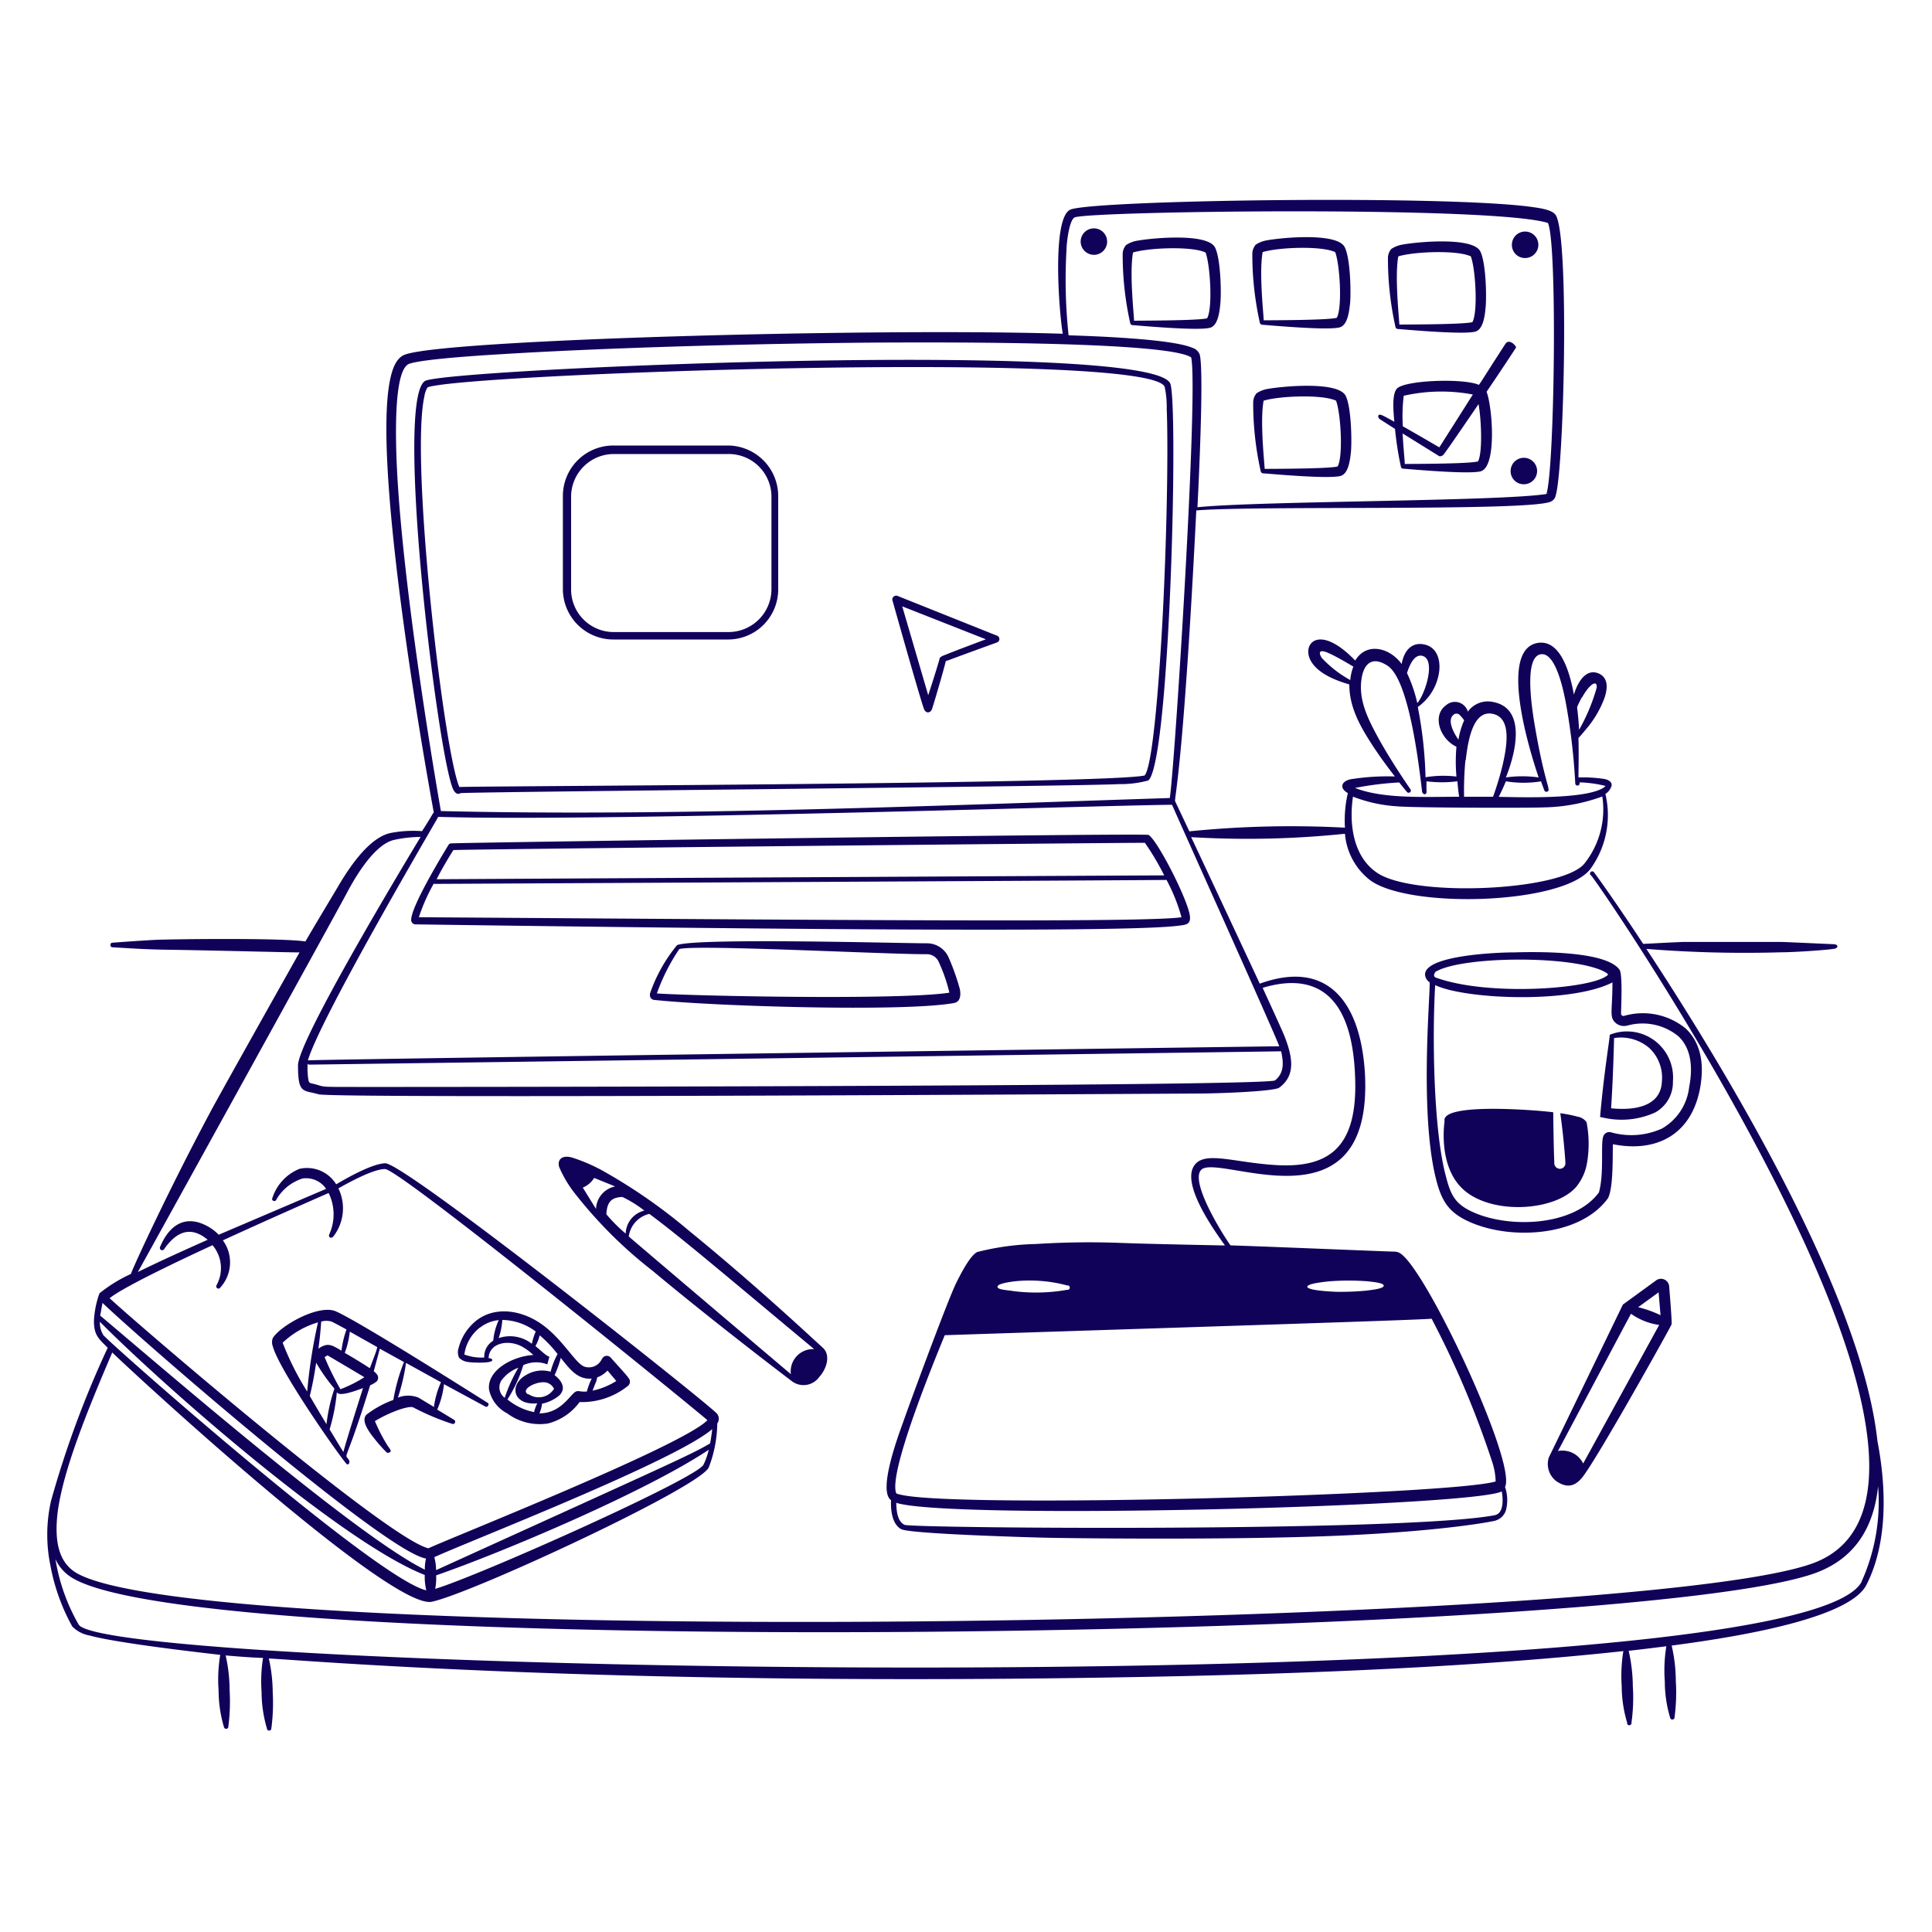 <svg xmlns="http://www.w3.org/2000/svg" viewBox="0 0 400 400" id="Designer-Desk-2--Streamline-Free-Illustrations.svg" height="400" width="400"><desc>Designer Desk 2 Streamline Illustration: https://streamlinehq.com</desc><g><g fill="#100259"><path d="m264 223.66 -0.12 0zM97 282c0.76 0.12 4.92 0.32 4.92 -0.4 0 -0.42 -0.76 -0.4 -0.76 -0.4 0.1 -3.2 4.16 -4 7.06 -2.32a11.12 11.12 0 0 1 2.2 1.66c-4.1 0.22 -9.54 3.02 -9.18 7.08a7.14 7.14 0 0 0 3.74 4.98 11.28 11.28 0 0 0 8.46 2.12 11.7 11.7 0 0 0 6.56 -4.44 15.2 15.2 0 0 0 10 -3.34 1.12 1.12 0 0 0 0.42 -0.78c0 -0.7 0 -0.66 -4 -5.1a1.06 1.06 0 0 0 -1.72 0.2 1.7 1.7 0 0 0 -0.18 0.28 2.94 2.94 0 0 1 -3.42 1.44c-2 -0.58 -4.58 -5.88 -9.28 -9.04 -4.1 -2.76 -9.6 -3.58 -13.48 -0.3a10.7 10.7 0 0 0 -3.4 5.48 2.72 2.72 0 0 0 0.12 2A3.16 3.16 0 0 0 97 282zm7.52 7.42a2.68 2.68 0 0 1 -0.74 -3.56 7.6 7.6 0 0 1 3.54 -2.68 32.18 32.18 0 0 0 -2.8 6.14zm18.84 -3.16c0.48 -1.44 0 -0.94 0.8 -1.3a5.78 5.78 0 0 0 1.62 -1.2l1.82 2.16a14.92 14.92 0 0 1 -4.92 2c0.2 -0.52 0.52 -1.32 0.68 -1.76zm-7.24 -5.1c1.9 2.38 3.48 4.5 6.38 4.26a15.78 15.78 0 0 0 -1 2.68c-1.46 0.1 -1.66 -0.24 -2.24 0 -1.14 0.44 -3.02 4.54 -7.58 4.52a6.62 6.62 0 0 0 0.54 -2 8.14 8.14 0 0 0 3.52 -1.66 2.38 2.38 0 0 0 0.8 -1.48c0 -0.7 -0.24 -1.6 -1.72 -2.78a19.74 19.74 0 0 0 1.3 -3.64zm-6.72 7.56c-1.76 -0.94 1.24 -2.6 3.18 -2.54a2.36 2.36 0 0 1 2.12 1.36 3.72 3.72 0 0 1 -5.3 1.08zm2.36 -12.24a25.52 25.52 0 0 1 3.68 3.86A15.56 15.56 0 0 0 114 284a6.38 6.38 0 0 0 -5.04 0.66c-3.66 2 -2.8 6.38 2.28 5.88a7.42 7.42 0 0 0 -0.66 1.82 12.52 12.52 0 0 1 -5.52 -2.62 28.2 28.2 0 0 0 3.28 -7.1 6.42 6.42 0 0 1 4.98 -0.16l0.42 -1.58 -0.44 -0.2c-0.94 -0.64 -1.36 -1.14 -2.44 -2a9.46 9.46 0 0 0 0.9 -2.32zm-7.76 -3.2a11.8 11.8 0 0 1 6.92 2.4 12.26 12.26 0 0 0 -0.8 2.54 7.34 7.34 0 0 0 -6.88 -1.18 14.22 14.22 0 0 0 0.76 -3.76zm-4.58 1.56a7.36 7.36 0 0 1 3.84 -1.52 12.96 12.96 0 0 0 -1.14 4.26 3.84 3.84 0 0 0 -1.86 3.48 10.26 10.26 0 0 1 -4.12 -0.62 8.48 8.48 0 0 1 3.24 -5.6zm-29.88 -3.34c-3.6 -1.56 -11.6 3.06 -13.06 5.54a2.36 2.36 0 0 0 0 1.7c1.26 4.78 13.02 21.66 15.2 24.28 0.38 0.48 0.9 -0.18 0.56 -0.74 -1.04 -1.72 -0.92 1.74 4.4 -15.48A5 5 0 0 0 78 286a1.12 1.12 0 0 0 0 -1.5 3.56 3.56 0 0 0 -0.62 -0.6l1.26 -4.66 5 2.76a38.12 38.12 0 0 0 -2.2 7.84 20.46 20.46 0 0 0 -5.6 3.08c-1.18 1.3 0.68 3.7 1.84 5.14s2.14 2.42 2.36 2.64 0.92 0 0.86 -0.36a3.26 3.26 0 0 0 -0.5 -0.8 33.56 33.56 0 0 1 -2.78 -5.32 28 28 0 0 1 4.9 -2.32c0.62 -0.22 2.54 -0.82 3.06 -0.5a51.08 51.08 0 0 0 8 3.38 0.465 0.465 0 0 0 0.4 -0.84l-3.46 -2.1a17.6 17.6 0 0 0 1.4 -5.26l8.54 4.62c0.52 0.3 0.92 -0.52 0.54 -0.74s-26.3 -16.7 -31.46 -18.96zm-3.04 2.12a3.72 3.72 0 0 1 2.14 0c0.46 0.2 1.58 0.8 3.1 1.64a19.72 19.72 0 0 0 -1.04 4.38c-1.34 -0.76 -2.14 -1.34 -3.2 -1.16a3.88 3.88 0 0 0 -1.58 0.76c0.2 -1.56 0.38 -2.76 0.58 -5.62zm-8 4.4a18 18 0 0 1 7.34 -4.24 107.7 107.7 0 0 0 -2.24 14.32 58.26 58.26 0 0 1 -5.08 -10.1zm9.08 16.82c-1.1 -1.82 -2.3 -3.84 -3.44 -5.82 0.68 -2.86 0.9 -4.18 1.32 -6.88a36 36 0 0 0 3.78 5.36 35.32 35.32 0 0 0 -1.64 7.34zm3.5 5.76c-0.72 -1.14 -1.64 -2.68 -2.84 -4.66a38.74 38.74 0 0 0 1.5 -7.7c0.44 1.06 4.36 -0.46 5.42 -0.86 -0.78 2.46 -3.5 11.02 -4.06 13.22zm-0.6 -12.98a56 56 0 0 1 -3.28 -6.66l0.62 -0.34c0.28 0.16 7.12 4.2 7.62 4.52a27.36 27.36 0 0 1 -4.94 2.48zm6 -4.4c-1.5 -1 -3.54 -2.22 -5.1 -3.12a17.66 17.66 0 0 0 1.04 -4.4l5.68 3.2c-0.1 0.76 -0.78 2.32 -1.5 4.32zm13.24 8 -3.08 -1.86a5.8 5.8 0 0 0 -4.26 0 40.88 40.88 0 0 0 1.68 -7.18l7.24 4a18 18 0 0 0 -1.46 5.14z" stroke-width="1"></path><path d="M388.7 298.34c-3.24 -30.16 -31.16 -76.54 -47.84 -101.88a255.54 255.54 0 0 0 28 0.7c2.66 0 9.62 -0.48 10.96 -0.74 0.78 -0.16 0.9 -0.9 -0.28 -0.94s-9.58 -0.44 -10.72 -0.46l-20.34 0c-3.12 0.12 -8 0.4 -8.28 0.4 -6 -9.14 -10.18 -14.86 -10.22 -14.88a0.46 0.46 0 1 0 -0.56 0.72c0.92 0.74 41.34 59.8 53.7 100.48 4.9 16.14 7.8 36.4 -8 42 -37.52 13.4 -331.38 17.76 -359.16 2 -3.86 -2.18 -4.76 -6.72 -4 -12.84 1.18 -8.5 5.76 -20 11.28 -32.88 6.22 6 57.82 53.38 66.18 51.6s55.38 -23.62 57.32 -27.8a26 26 0 0 0 1.76 -9.1 1.66 1.66 0 0 0 -0.2 -2.18c-3.1 -3.08 -64.6 -51.84 -68.56 -51.7 -2.76 0.12 -7.76 2.96 -10.14 4.36A7.06 7.06 0 0 0 62 242a9.7 9.7 0 0 0 -5.68 6.28 0.48 0.48 0 0 0 0.94 0 9.66 9.66 0 0 1 5.36 -4.28 5 5 0 0 1 4.9 2.14l-22.24 9.5a9.84 9.84 0 0 0 -4.28 -2.58c-3.8 -1 -6.36 1.5 -7.88 5.16a0.48 0.48 0 0 0 0.82 0.46c2.56 -3.7 5.52 -4.96 9.06 -2 -4.28 1.9 -10.26 4.6 -14.46 6.68 0.3 -0.48 43.46 -78.64 43.46 -78.84 1.9 -3.52 5.72 -9.82 9.66 -10.64a26.16 26.16 0 0 1 5.42 -0.6c-2.78 4.6 -25.34 42 -25.38 47.28 0 6 1.04 5.06 4.24 6s182.26 -0.16 182.58 -0.16c3.1 0 15.22 -0.4 16.34 -1.22 3.48 -2.56 2.7 -6.38 1.18 -10.4 -0.36 -0.96 -2.18 -4.94 -4.62 -10.26 10.5 -3.16 18.4 0.86 19.12 18 0.72 14.82 -5.12 19.34 -16.3 18.7 -8.98 -0.52 -15.18 -3.16 -17.14 0.34 -2.2 3.9 3.88 12.66 6.52 16.3 -0.38 0 -17.12 -0.34 -21.34 -0.52a174.86 174.86 0 0 0 -17.84 0.22 53.72 53.72 0 0 0 -12.12 1.66c-1.5 0.74 -3.44 4.6 -4.26 6.22 -1.62 3.18 -9 23.14 -11.04 28.9 -1.2 3.32 -5.26 14.32 -2.54 16.26 -0.1 2.14 0.24 5 2.12 6s27.72 1.72 29.7 1.76c3.5 0.1 38.88 0.56 61.46 -0.44s32.44 -3.16 31.86 -3.1a3.22 3.22 0 0 0 2.26 -2.52 8.38 8.38 0 0 0 -0.28 -4.44c2.52 -4.9 -16.54 -45.58 -21.82 -48.44a2.18 2.18 0 0 0 -1.02 -0.28c-1.06 0 -24.78 -1 -34 -1.3 -2 -2.82 -8.5 -13.44 -6 -15.7 3.8 -3.32 35.54 13.32 33.84 -19.8 -0.88 -14.98 -7.78 -23.76 -21.78 -18.68 -1.22 -2.64 -11.46 -24.52 -14.2 -30.34a195.02 195.02 0 0 0 31.84 -0.7 13.56 13.56 0 0 0 5.16 9.58c8 6 39.84 5.1 45.62 -2.24a18.96 18.96 0 0 0 3.14 -15.58 3.02 3.02 0 0 0 1.18 -1.42c0.32 -0.62 0 -1.4 -1.38 -1.68a30.22 30.22 0 0 0 -5.38 -0.32c0 -1.64 0.1 -4.7 0 -8.18 0.18 -0.12 1.48 -1.68 1.62 -1.86a21.2 21.2 0 0 0 3.72 -6.28c0.66 -1.86 0.92 -4 -0.82 -5.04 -2.68 -1.46 -4.56 1.22 -5.46 4.22 -0.84 -4.62 -2.78 -11.4 -7.42 -10.72 -7.88 1.2 -2.44 20.3 0.12 27.86a24.32 24.32 0 0 0 -6.78 0c2.5 -6.28 3.78 -14.4 -2.64 -15.62a5.1 5.1 0 0 0 -5.24 2 2.78 2.78 0 0 0 -4.52 -1.32c-2.94 2.12 -1.26 6.98 2.16 8.58a35.44 35.44 0 0 0 0 6.18 22.6 22.6 0 0 0 -6.4 0.14 85.82 85.82 0 0 0 -1.6 -14.54 10.76 10.76 0 0 0 4.44 -7.44c0.28 -2.66 -0.66 -4.88 -2.88 -5.46 -2.78 -0.72 -4.42 1.22 -4.9 4 -2.46 -3.4 -7.28 -4.62 -9.62 -0.72 -7.5 -7.8 -11.12 -3.44 -9.22 0 1.42 2.64 5.12 4.12 8 4.94 0 4.48 2 8.26 4.48 12.12 1.66 2.6 3.52 5.1 4.96 6.94a48.34 48.34 0 0 0 -9.3 0.6c-1.88 0.5 -2.18 1.86 -0.44 2.84a24.54 24.54 0 0 0 -0.6 7.16 210.18 210.18 0 0 0 -32.22 0.76c-0.68 -1.46 -2.7 -5.72 -2.94 -6.22s1.68 -6.3 4.38 -60.22c12.4 -1.04 68.16 0.2 73.28 -1.78a1.76 1.76 0 0 0 1.14 -1.36c1.7 -5.58 2.86 -53.54 0 -58 -0.7 -1.1 -3.2 -1.44 -4.58 -1.64 -17.82 -2.6 -92.18 -1.48 -96 0.54s-2.2 21.74 -1.48 25.66c-38.62 -1.24 -127.8 1.18 -136.2 4.32 -2 0.72 -2.74 3.46 -3.14 5.52 -3.32 17.14 6 72.3 9.12 89.34 -0.2 0 0 0 -2.44 3.8a24.68 24.68 0 0 0 -6.18 0.32c-4.56 0.7 -8.76 7 -11.08 10.92 -0.1 0.2 -6 10 -6.88 11.6 -5.02 -0.78 -28.36 -0.48 -31.32 -0.32s-6 0.38 -8.68 0.58c-0.48 0 -0.52 0.92 0 0.94 5.6 0.34 7.66 0.46 12 0.52 10.62 0.16 26.28 0.6 26.78 0.54 -1.04 1.82 -16.44 29.22 -18.5 33.1 -8.96 16.8 -16 32.18 -16.42 33.48a30.64 30.64 0 0 0 -6.5 4 19.44 19.44 0 0 0 -1.14 5.48c-0.1 3.22 1.06 4 2.84 5.8a206 206 0 0 0 -11.74 31.72 31.7 31.7 0 0 0 -0.12 13.38 41.6 41.6 0 0 0 4.52 12.6 6.6 6.6 0 0 0 3.62 1.88c5.26 1.48 21.56 3.38 27.02 4a30.7 30.7 0 0 0 -0.34 7.4 26.64 26.64 0 0 0 1.1 7.52 0.463 0.463 0 0 0 0.92 -0.1 40.48 40.48 0 0 0 0.26 -7.52 33.44 33.44 0 0 0 -0.82 -7.18c2.76 0.24 5.42 0.44 7.74 0.52a30.98 30.98 0 0 0 -0.3 7.06 26.74 26.74 0 0 0 1.1 7.52 0.46 0.46 0 0 0 0.92 0 39.78 39.78 0 0 0 0.28 -7.52 32.14 32.14 0 0 0 -0.8 -6.94c4.46 0.1 70.1 6 183.46 3.76 30.38 -0.6 66.9 -2 96.98 -5.3a31.4 31.4 0 0 0 -0.34 7.3 26.34 26.34 0 0 0 1.12 7.5 0.46 0.46 0 1 0 0.9 0 36.9 36.9 0 0 0 0.28 -7.52 34.34 34.34 0 0 0 -0.86 -7.34c2.22 -0.24 7.36 -0.88 7.8 -0.94a30.7 30.7 0 0 0 -0.32 7.26 26.34 26.34 0 0 0 1.1 7.52 0.463 0.463 0 0 0 0.92 -0.1 38.74 38.74 0 0 0 0.26 -7.5 33.04 33.04 0 0 0 -0.86 -7.32c9.02 -1.22 36.6 -4.94 40.36 -12.64 4.44 -8.78 4.08 -20.2 2.24 -29.72zm-182 -32.2c0.22 -0.54 6.92 -2 14.24 0a0.46 0.46 0 1 1 0 0.9 36.84 36.84 0 0 1 -11.04 0.28c-1.72 -0.28 -3.9 -0.3 -3.26 -1.18zm102.82 47.56c-18.5 3.52 -120.7 2.72 -122.24 2s-1.68 -3.04 -1.72 -4.56c11.08 3.6 119.34 0.82 125.36 -2.36 0.32 1.76 0.4 4.58 -1.46 4.92zm-38.82 -47.34c0 -0.68 4.4 -1.06 4.6 -1.08a51.24 51.24 0 0 1 7.86 0c1.46 0.16 3.48 0.36 3.32 0.98s-3.18 0.88 -3.7 0.96a57.58 57.58 0 0 1 -5.88 0.24c-1.32 -0.04 -6.34 -0.28 -6.26 -1.1zm25.7 6.66a194 194 0 0 1 12.56 29.7 14 14 0 0 1 0.7 4c-9.02 2.8 -112.98 5.68 -123.5 2.66 -0.5 -0.14 -0.64 0 -0.76 -0.84 -0.76 -5.44 8.14 -27.06 10.2 -32.1 37.84 -1.26 100.4 -3.2 100.74 -3.42zM279.56 140.8a23.74 23.74 0 0 1 -5.88 -4.56c-0.78 -1.18 -0.6 -2 1.7 -0.88 1.44 0.66 3.46 1.84 4.82 2.66a9.68 9.68 0 0 0 -0.64 2.78zm48 3.58c1.6 -2.88 3.18 -3.7 3.02 -2a39.44 39.44 0 0 1 -3.64 8.72c-0.12 -2 -0.26 -3.34 -0.42 -4.66 0.08 -0.28 0.48 -1.12 0.98 -2.06zm-8.5 17.4c0.4 1.14 0.66 1.82 0.68 1.86a0.46 0.46 0 0 0 0.6 0.26c0.88 -0.34 -0.42 -1.16 -2.5 -13.22 -0.62 -3.6 -2.46 -14.7 1.18 -15.22 2.96 -0.44 4.56 6.9 5.12 9.8a129.38 129.38 0 0 1 2 16.92 0.46 0.46 0 0 0 0.9 0.14 3.08 3.08 0 0 0 0 -0.34 25.16 25.16 0 0 1 5.36 0.74 2.22 2.22 0 0 1 -0.82 0.6c-4.2 2.16 -16.9 1.74 -21.28 1.66 0.6 -1.2 1.02 -2.12 1.48 -3.22a22.64 22.64 0 0 0 7.22 0.02zm-15.6 -4.38c0.46 -4 1.48 -10.38 5.52 -9.62s3.02 6.62 2.14 10.54a62.16 62.16 0 0 1 -2 6.64l-6 0a67.4 67.4 0 0 1 0.28 -7.56zm-2.54 -9.4a0.92 0.92 0 0 1 1.36 0.1 7.2 7.2 0 0 1 0.86 1.04 15.82 15.82 0 0 0 -1.18 4c-1.04 -1.44 -2.38 -4.06 -1.04 -5.14zm-6.3 -12.16c2.6 0.82 0.56 7.66 -1.18 9.74a29.88 29.88 0 0 0 -2.14 -6.24c0.58 -1.76 1.56 -4.06 3.32 -3.52zM289.7 162c0.98 1.24 1.62 2 1.62 2a0.46 0.46 0 0 0 0.72 -0.56s-3.54 -5.04 -6.46 -10.26c-2.2 -4 -4.3 -8 -3.72 -12.42 0.46 -3.48 2.3 -4.96 5.4 -2.94 4.48 2.88 6.52 20.64 7.16 26a0.68 0.68 0 0 0 0.48 0.62c0.54 0 0.46 -0.58 0.44 -0.86s0 -1.68 0 -1.82a25.5 25.5 0 0 0 6.4 0c0.12 1.46 0.26 2.6 0.36 3.2 -7.1 0 -15.68 0.48 -21.56 -1.82a64.6 64.6 0 0 1 9.16 -1.14zm-9.58 2.94a30.44 30.44 0 0 0 9.14 2c3.54 0.32 27.64 0.36 30.38 0.22a36.76 36.76 0 0 0 12.1 -2.26 18 18 0 0 1 -3.74 13.94c-4.86 5.7 -35.6 7 -42.98 1.8 -4.86 -3.34 -5.74 -10.02 -4.9 -15.72zM264 223.66c0.42 1.34 -190.28 1.4 -190.48 1.38 -8 0 -6 0 -8.68 -0.66 -0.72 -0.16 -0.86 -0.16 -1 -0.86a14.98 14.98 0 0 1 -0.14 -3.32 0.42 0.42 0 0 0 0.46 0.22s199.78 -2.72 201.08 -2.76c0.54 2.34 0.62 4.52 -1.24 6zm56.26 -121.38s0.12 -0.2 0.16 -0.14 -0.16 0.12 -0.26 0.14zM220.8 51.84c0 -1.3 0.52 -6.22 1.68 -6.82 2.64 -1.32 86.54 -2.44 98 1.14 2 4.2 1.36 51.38 -0.32 56.12 -9.84 1.54 -59.36 1.42 -72.24 2.74 0.78 -15.74 1.12 -29 0.48 -31.58a2.32 2.32 0 0 0 -1.5 -1.42c-4.38 -1.9 -20.86 -2.44 -25.66 -2.6a108.32 108.32 0 0 1 -0.44 -17.58zM82.5 102.2c-0.3 -4.2 -1.78 -25.4 2.22 -26.88 2 -0.7 9.04 -1.4 19.26 -2 19.58 -1.22 50.44 -2.2 78.52 -2.4 6.24 0 58.96 -0.46 64.12 3.08 1.52 6.92 -3.34 83.8 -4.42 91.22 -47.26 1.54 -103.26 3.86 -150.92 2.7 -0.8 -4.58 -6.92 -39.92 -8.78 -65.72zm8.16 67.06a0.86 0.86 0 0 0 0 -0.14c33.7 1.04 139.16 -2.42 152 -2.5 1.42 3.3 21.36 47.54 22.2 50 -0.22 0 -200.86 2.72 -201.12 2.92 2.52 -8.44 23.36 -44.12 26.92 -50.28zm54.98 134c-1.48 2.88 -46.32 22.92 -55.54 25.7a11.7 11.7 0 0 0 0.2 -2.8c13.62 -4.72 43.18 -17.18 56.44 -26a15.28 15.28 0 0 1 -1.1 3.12zm1.38 -4.42c-4 2.36 -7.82 4 -56.74 26.24a10 10 0 0 0 -0.36 -2.68c6.4 -3 49.8 -19.82 57.54 -26.52 -0.1 0.86 -0.24 1.9 -0.44 2.98zM44 257.8a7.34 7.34 0 0 1 0.84 8.28c-0.32 0.5 0.44 1.02 0.76 0.5a7.72 7.72 0 0 0 0.54 -9.78c9.72 -4.46 19.28 -8.66 21.9 -9.8a10 10 0 0 1 0.12 8.58c-0.24 0.64 0.48 0.88 0.82 0.46a9.48 9.48 0 0 0 1.08 -10c2.16 -1.22 7.2 -4 9.66 -4 3.08 0 65.58 50.84 66.74 52 -5.22 5.38 -53.68 24.56 -57.76 26.52 -8.6 -2 -61.08 -47.14 -66 -51.78 3.06 -2.54 17.86 -9.38 21.3 -10.98zm-22.82 11.9c6.24 6.1 58.3 51.54 67.02 52.98a9.34 9.34 0 0 0 -0.24 2.3c-14 -6.84 -54 -41.48 -67.24 -52.62 0.06 0 0.36 -1.96 0.52 -2.66zm0.3 6.86a4.9 4.9 0 0 1 -0.8 -2.9c13.08 13.2 50 45.66 67.26 52.42a12 12 0 0 0 0.32 3.18c-10.26 -2.3 -65.42 -51.06 -66.72 -52.7zm364 50.84c-12.92 25.64 -363.52 18.94 -369.2 8.94a39.82 39.82 0 0 1 -4.8 -13.54 8.76 8.76 0 0 0 3.68 4c29.44 17.14 322.34 12.66 360.58 -1.08 8.1 -2.92 12.18 -9.22 13.1 -18a40.14 40.14 0 0 1 -3.4 19.68z" stroke-width="1"></path><path d="M86 191.38c141.42 2 154.92 0.78 158.88 0.16 0.94 -0.14 1.54 -0.46 1.5 -1.56 0 -2.9 -6.8 -16.2 -8.6 -17.12 -0.8 -0.42 -144 1.6 -144.5 1.76a0.68 0.68 0 0 0 -0.44 0.34c-1.36 2.22 -8 13.18 -7.7 15.66a0.9 0.9 0 0 0 0.86 0.76zM93.86 176c1.44 -0.18 142.32 -1.58 143.18 -1.5a54.58 54.58 0 0 1 4 6.74c-3.28 0 -149.88 0.78 -150.64 0.8 0.88 -1.76 2.04 -3.76 3.46 -6.04zm-4 7c0.78 0 149.12 -0.76 151.66 -0.82a37.54 37.54 0 0 1 3.1 7.72c-7.12 1.14 -72 0.58 -157.9 0a39.02 39.02 0 0 1 3.1 -6.98zm106.52 15.18a4.9 4.9 0 0 0 -4.62 -2.88c-5.08 0 -47.74 -1.18 -51.58 0.38a32.1 32.1 0 0 0 -5.6 10c-0.12 0.88 0.32 1.28 0.86 1.34 12 1.3 51.78 2.54 62.1 0.64 1.28 -0.24 1.44 -1.6 1.18 -2.9a48 48 0 0 0 -2.34 -6.58zm-60.38 7.5a40.36 40.36 0 0 1 4.64 -9.18c3.04 -1 42.58 1.08 51.18 1.06a2.66 2.66 0 0 1 2.48 1.48 33.66 33.66 0 0 1 2.26 6.48c-10.14 1.58 -53.2 0.68 -60.56 0.16zm199.28 -4.94c-2.82 -3.88 -16.96 -3.7 -21.7 -3.56 -4 0 -18.54 0.66 -18.54 4.58a2 2 0 0 0 0.92 1.58c0.38 0.3 -2.24 26.66 1.36 40.8 1.18 4.68 2.7 7 7.16 8.94 8.56 3.72 22.76 2.9 28.46 -5.04 1.14 -2.32 0.9 -9.08 1 -11.14 8.86 1.76 16.12 -1.84 18 -11.38 1.18 -6.14 -0.34 -10.16 -2.96 -12.6a14 14 0 0 0 -12.7 -2.6 0.5 0.5 0 0 1 -0.66 -0.48c0 -1.06 0.38 -8.24 -0.34 -9.1zm-38 0.42c5.4 -3.16 27.4 -3.4 34.5 -0.18 0.24 0.12 1.14 0.58 1.14 0.78s-0.92 0.68 -1.14 0.78c-5.36 2.42 -24.5 3.52 -34.56 -0.16 -0.7 -0.38 0 -1.14 0 -1.22zm39.56 11.2a11.7 11.7 0 0 1 10.64 2.18c2.16 2 3.24 5.44 2.24 10.54a11.34 11.34 0 0 1 -5.64 8.58 15.42 15.42 0 0 1 -10.44 0.8 1.32 1.32 0 0 0 -1.72 0.88c-0.54 1.52 0.22 7.66 -0.88 11.54 -5.06 6.86 -18 7.48 -25.66 4.26 -3.88 -1.66 -4.96 -3.38 -6 -7.52 -2.68 -9.82 -2.84 -29.82 -2.24 -39.66 6.3 2.98 28.12 3.84 36.7 -0.56 0 6.2 -0.76 7.24 0.8 8.5a2.6 2.6 0 0 0 2.14 0.46zm-194.28 42.38a112.54 112.54 0 0 0 -16.88 -11.84 35.44 35.44 0 0 0 -7.3 -3.26c-2.14 -0.56 -3.04 0.54 -2.6 2a24.36 24.36 0 0 0 3.54 5.82 91.72 91.72 0 0 0 15.76 15.62c8.92 7.46 20.48 16.5 28.92 22.92a4 4 0 0 0 5.64 -0.94c1.48 -1.62 2.4 -4.46 0.74 -6 -1.92 -1.72 -13.66 -12.78 -27.82 -24.32zm-19.16 -4.44 -2.74 -4.42a5.08 5.08 0 0 0 2.36 -2l4.34 1.76a4.92 4.92 0 0 0 -3.96 4.66zm6.14 5.1a33 33 0 0 1 -4 -4c0.14 -2.42 0.9 -3.5 3.32 -3.58a24.32 24.32 0 0 1 4.54 2.82 5.06 5.06 0 0 0 -3.86 4.76zm34.2 29.1c-2.22 -1.86 -31.74 -26.9 -33.56 -28.5a5.58 5.58 0 0 1 4.26 -4.68c6.9 5.12 16.82 13.6 34.12 28a4.62 4.62 0 0 0 -4.82 5.18zm158.48 22.16c2.5 1.7 4.24 0.92 5.86 -1.44 4 -5.68 18 -30.82 18 -31.02s0.16 0.18 -0.5 -7.9a1.7 1.7 0 0 0 -2.74 -1.18L336 270.1s-15.18 31.38 -15.34 31.66a4.48 4.48 0 0 0 1.56 4.9zm21.18 -39.1c0.12 1.46 0.28 3.4 0.4 4.74a24 24 0 0 0 -4.64 -1.66zm-5.72 4.44a13.3 13.3 0 0 0 5.84 2.32c-0.3 0.52 -15.58 28.4 -15.74 28.68a4.78 4.78 0 0 0 -5.22 -2.58c1.56 -2.9 14.56 -27.42 15.12 -28.42z" stroke-width="1"></path><path d="M328.48 232.34a2.8 2.8 0 0 0 -1.84 -1.14 28.86 28.86 0 0 0 -3.6 -0.72c0.68 4.76 1.08 10 1.06 10.46a1.16 1.16 0 0 1 -1.26 1.04 1.18 1.18 0 0 1 -1.04 -1.28c0 -0.34 -0.12 -1.72 -0.22 -10.42 -4 -0.5 -23.26 -2 -22.5 1.84 0 0.2 -1.58 10 4.54 14.7s18.36 3.78 22.64 -1a10.58 10.58 0 0 0 2.32 -5.08 23.46 23.46 0 0 0 -0.1 -8.4zm4.8 -18.1c0 0.9 -1.2 7.78 -2 17.02l0.96 0.2a16.84 16.84 0 0 0 10.46 -1.14 7.12 7.12 0 0 0 3.66 -6.44 9.54 9.54 0 0 0 -13.08 -9.64zm0.9 0.68a9.04 9.04 0 0 1 7.22 2 8.38 8.38 0 0 1 2.68 6.94c-0.18 5.14 -5.46 6.12 -10.52 5.6 0.24 -3.64 0.44 -7.82 0.62 -14.54zM140.6 196.5s0.02 0.02 0 0zm172.16 -98.98a2.7 2.7 0 0 0 2.68 2.74 2.74 2.74 0 1 0 -2.68 -2.74zM93.86 163.5c0.46 0.9 1.06 1 1.44 0.72s127.04 -1.38 136.46 -1.88a21.46 21.46 0 0 0 6 -0.76c4.5 -4 6.26 -78.78 4.5 -82.24 -4.5 -8.98 -145.34 -3.2 -154 -0.58 -6.9 2.08 2.42 78.36 5.6 84.74zM87.88 82c0 -0.36 0.44 -1.76 0.78 -1.86 9.58 -2.88 148.68 -7.62 152.46 -0.1a20 20 0 0 1 0.44 4.58c0.34 8.72 0 27.4 -0.9 44.14 -0.18 3.2 -1.6 29.42 -3.68 31.8 -8.3 1.76 -136.2 2.16 -141.88 2.38 -3.24 -7.52 -10.24 -67.74 -7.22 -80.94zM315.7 53.42a2.74 2.74 0 1 0 -2.68 -2.76 2.7 2.7 0 0 0 2.68 2.76z" stroke-width="1"></path><path d="m127.02 132.4 23.76 0a10.38 10.38 0 0 0 10.34 -10.4l0 -19.28a10.48 10.48 0 0 0 -10.34 -10.48l-23.76 0a10.44 10.44 0 0 0 -10.48 10.48l0 19.28a10.44 10.44 0 0 0 10.48 10.4zm-8.78 -29.68a8.86 8.86 0 0 1 8.78 -8.72l23.76 0a8.84 8.84 0 0 1 8.94 8.82l0 19.18a8.9 8.9 0 0 1 -8.94 8.86l-23.76 0a8.82 8.82 0 0 1 -8.78 -8.86zm73.02 43.96c0.4 1.18 1.4 0.92 1.68 0.18 0.38 -1.06 2.6 -8.68 2.88 -10 1.54 -0.48 -2.8 1.02 10.62 -3.86a0.74 0.74 0 0 0 0 -1.38l-20.56 -8.22a0.8 0.8 0 0 0 -1.14 0.78s5.42 19.32 6.52 22.5zm-4.46 -21.14 17.32 6.82c-2.32 0.86 -6.24 2.34 -8.12 3.1 -0.84 0.32 -1.18 0.46 -1.38 0.72s0.5 -1.3 -2.44 7.76zM234 66.9a0.52 0.52 0 0 0 0.52 0.42c0.42 0 13.36 1.24 16 0.54 1.7 -0.46 2 -3.46 2.16 -5.22 0.2 -2.66 0 -9.18 -1.12 -11.4 -1.52 -3 -12.74 -2 -16 -1.42a5.84 5.84 0 0 0 -2.42 0.92 2.9 2.9 0 0 0 -0.7 1.76A64.8 64.8 0 0 0 234 66.9zm0.58 -14.62c3.16 -0.98 12.16 -1.36 15.02 0 0.98 2.6 1.5 11.54 0.32 13.62 -1.86 0.48 -13.22 0.48 -15.12 0.5 -0.06 -1.56 -0.98 -9.98 -0.22 -14.12zm26.26 14.54a0.54 0.54 0 0 0 0.52 0.42c0.42 0 13.36 1.24 16 0.54 1.7 -0.46 2 -3.46 2.18 -5.22 0.18 -2.66 0 -9.18 -1.14 -11.4 -1.52 -3.02 -12.74 -2 -16 -1.42a6.1 6.1 0 0 0 -2.42 0.92 3.04 3.04 0 0 0 -0.7 1.76 64.94 64.94 0 0 0 1.56 14.4zm0.58 -14.62c3.16 -1 12.16 -1.36 15.02 0 0.98 2.6 1.5 11.54 0.32 13.6 -1.86 0.5 -13.22 0.5 -15.12 0.52 -0.06 -1.56 -0.98 -9.98 -0.22 -14.12zm27.5 15.5a0.52 0.52 0 0 0 0.52 0.42c0.42 0 13.36 1.24 16 0.54 1.7 -0.46 2 -3.46 2.16 -5.22 0.2 -2.66 0 -9.18 -1.12 -11.4 -1.52 -3 -12.74 -2 -16 -1.42a6 6 0 0 0 -2.42 0.92 2.9 2.9 0 0 0 -0.7 1.76 64.8 64.8 0 0 0 1.56 14.4zm0.58 -14.62c3.16 -0.98 12.16 -1.36 15.02 0 0.98 2.6 1.5 11.54 0.32 13.62 -1.86 0.48 -13.22 0.48 -15.12 0.5 -0.06 -1.56 -0.98 -9.98 -0.22 -14.12zm-28.48 44.5c0.14 0.4 0.46 0.44 0.52 0.42 0.44 0 13.36 1.24 16 0.54 1.7 -0.46 2 -3.46 2.18 -5.22 0.18 -2.66 0 -9.18 -1.12 -11.38 -1.54 -3.02 -12.76 -2 -16 -1.44a6 6 0 0 0 -2.44 0.92 3.04 3.04 0 0 0 -0.7 1.78 64.74 64.74 0 0 0 1.56 14.38zm0.6 -14.62c3.16 -0.98 12.14 -1.36 15 0 0.98 2.6 1.5 11.54 0.32 13.62 -1.86 0.48 -13.2 0.48 -15.1 0.5 -0.08 -1.56 -1 -9.98 -0.22 -14.12zm46.16 -1.84c3.2 -4.72 6 -8.98 6.1 -9.18s-1.36 -2 -2.22 -0.72c-6.12 9.42 -5.28 8.52 -5.72 8.36 -3.52 -1.28 -14.88 -0.84 -16.66 0.82 -1.2 1.12 -0.74 5.18 -0.6 6.92 -1.28 -0.72 -2.26 -1.24 -2.62 -1.38 -0.92 -0.36 -0.86 0.54 -0.36 0.86l3.12 2a67.2 67.2 0 0 0 1.22 7.82 0.5 0.5 0 0 0 0.52 0.42c0.42 0 13.36 1.24 16 0.54 3.44 -0.96 2.38 -13.58 1.22 -16.46zm-17.16 0.82a35.08 35.08 0 0 1 14.32 -0.26L298 92.62c-0.7 -0.4 -4.44 -2.6 -7.56 -4.36a34.18 34.18 0 0 1 0.18 -6.26zm15.34 13.6c-1.88 0.5 -13.22 0.5 -15.12 0.52 0 -0.8 -0.3 -3.42 -0.44 -6.32l7.6 4.72a1.02 1.02 0 0 0 0.98 -0.48c0.64 -0.82 3.86 -5.5 7.14 -10.32 0.62 3.6 0.82 10.16 -0.12 11.88zm-79.52 -42.78a2.74 2.74 0 1 0 -2.7 -2.76 2.76 2.76 0 0 0 2.7 2.76z" stroke-width="1"></path></g></g></svg>